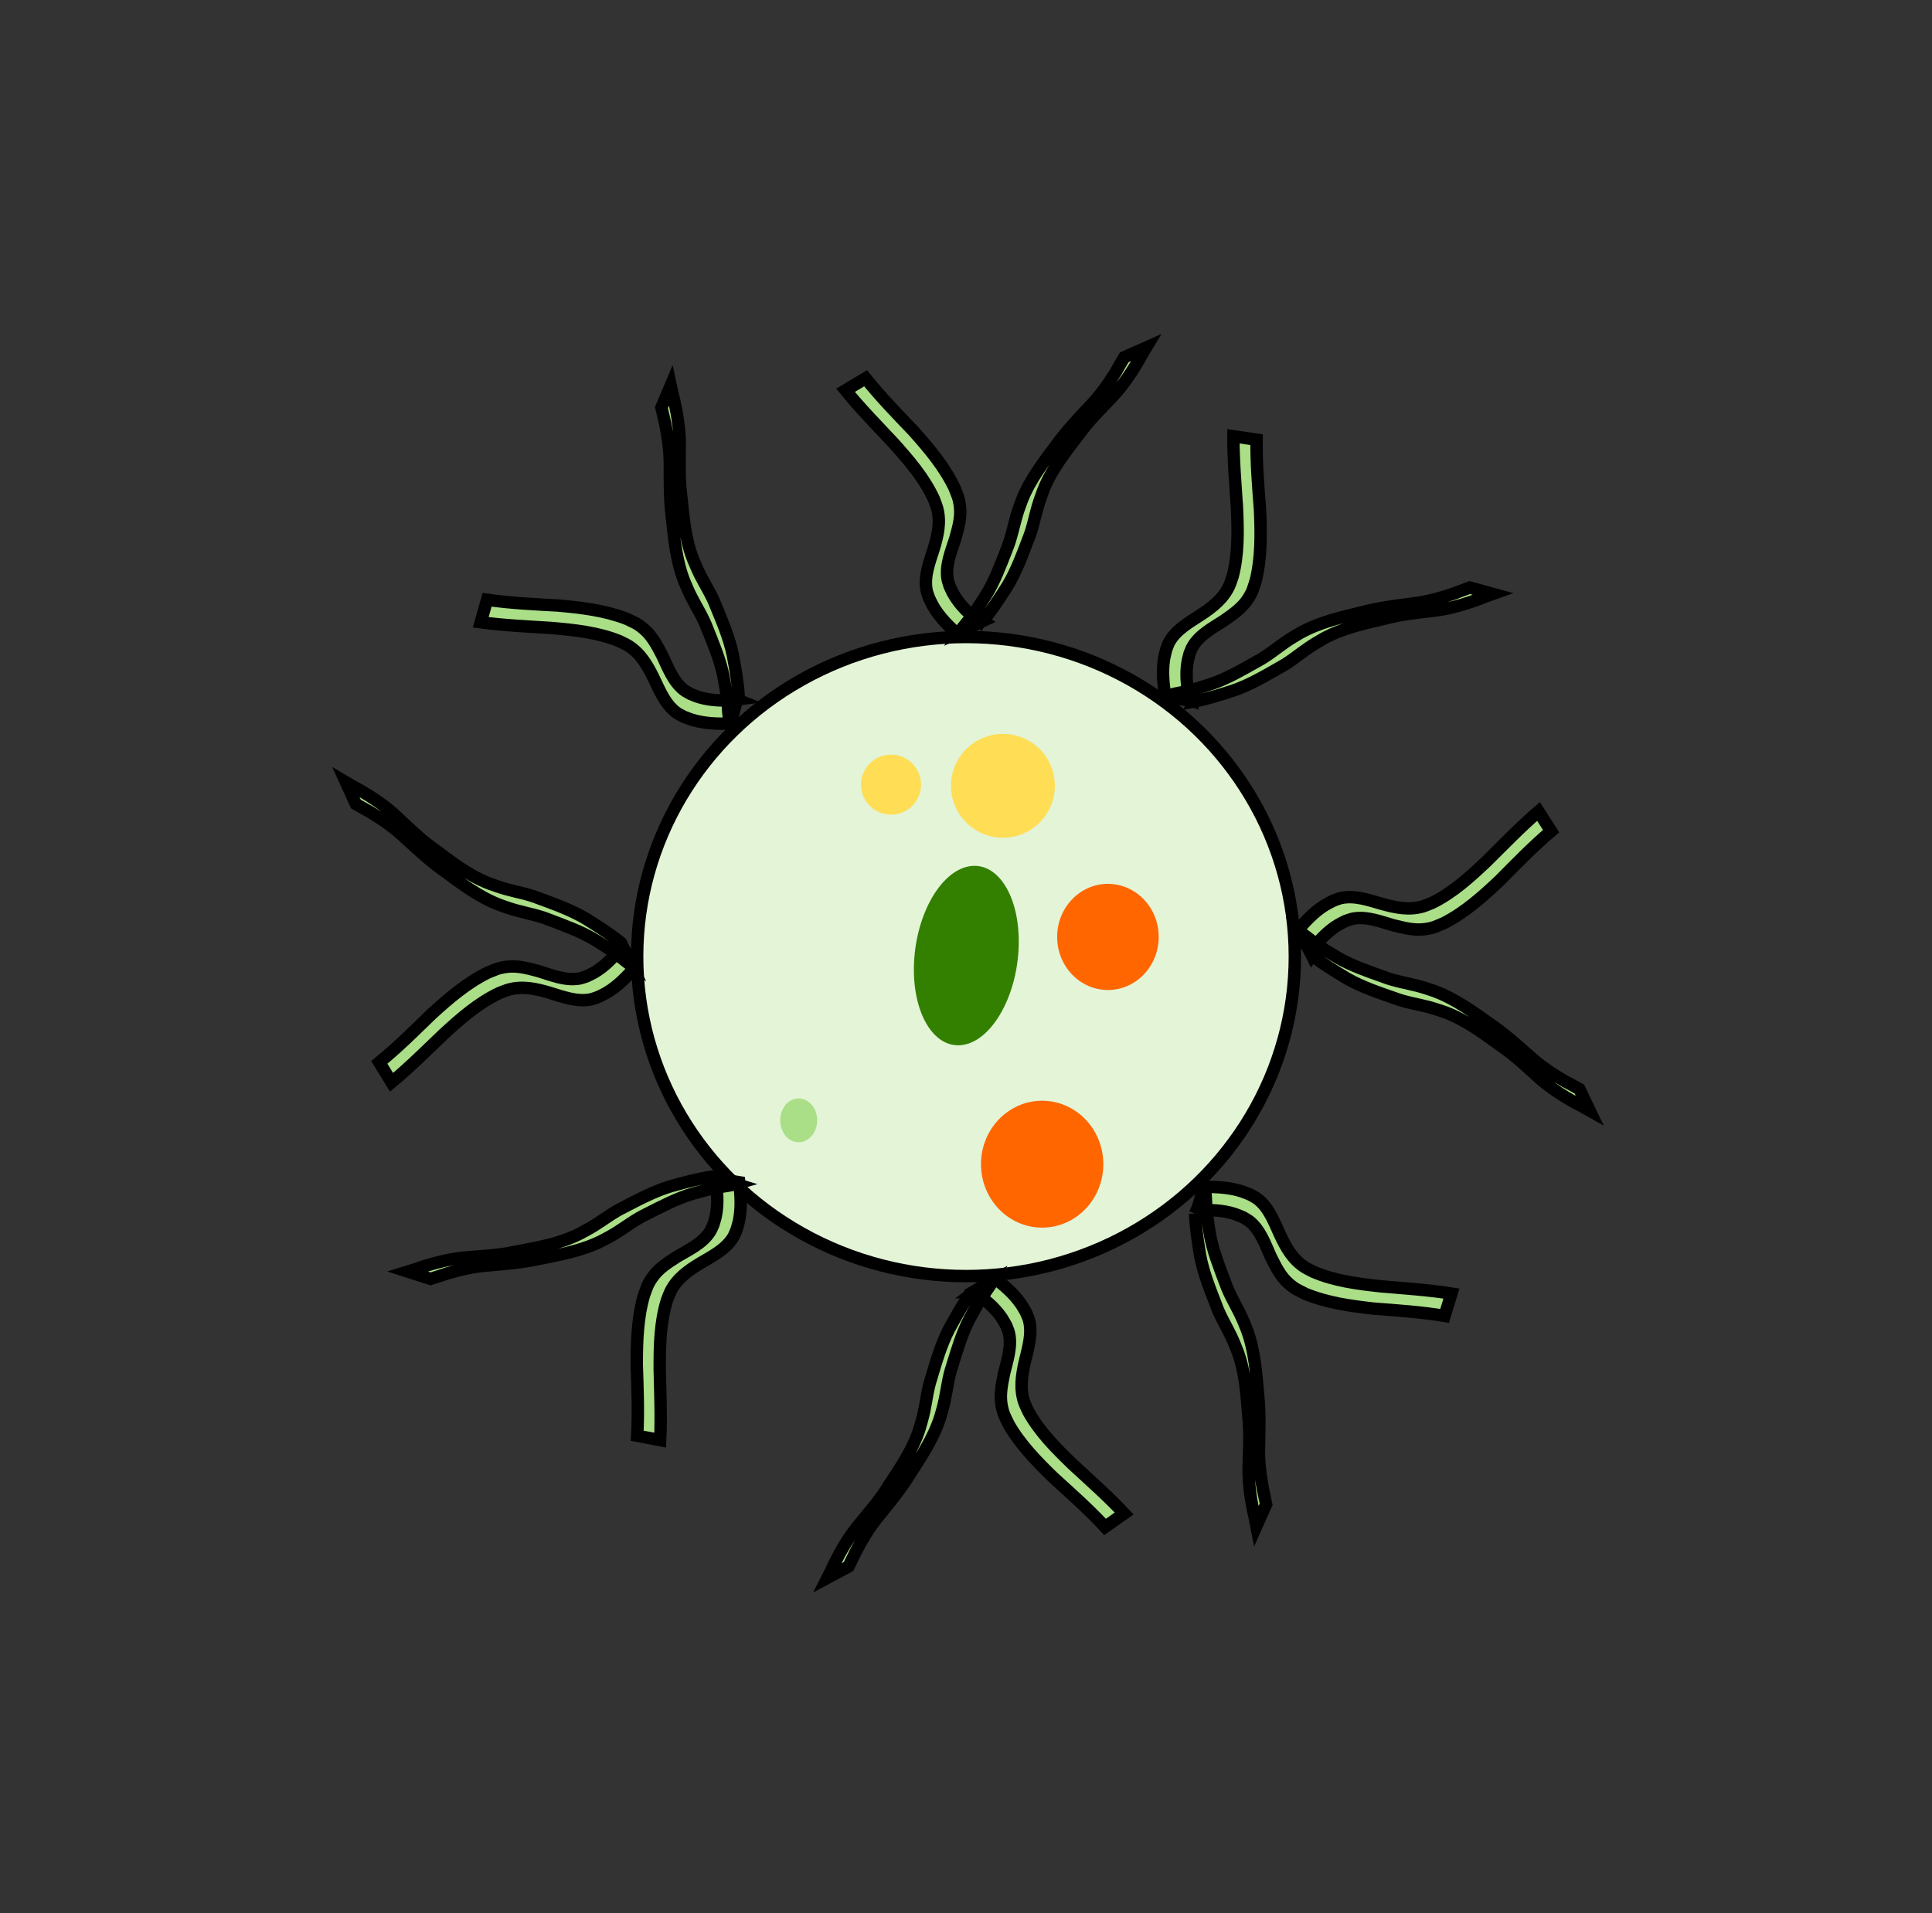 <?xml version="1.0" encoding="UTF-8" standalone="no"?>
<!-- Created with Inkscape (http://www.inkscape.org/) -->

<svg
   width="306.208mm"
   height="303.281mm"
   viewBox="0 0 306.208 303.281"
   version="1.1"
   id="svg5"
   inkscape:version="1.1.1 (3bf5ae0d25, 2021-09-20)"
   sodipodi:docname="volvoxbase.svg"
   xmlns:inkscape="http://www.inkscape.org/namespaces/inkscape"
   xmlns:sodipodi="http://sodipodi.sourceforge.net/DTD/sodipodi-0.dtd"
   xmlns="http://www.w3.org/2000/svg"
   xmlns:svg="http://www.w3.org/2000/svg">
  <rect x="0" y="0" width="306.208" height="303.281" fill="#333333" stroke="none"/>
  <sodipodi:namedview
     id="namedview7"
     pagecolor="#ffffff"
     bordercolor="#666666"
     borderopacity="1.0"
     inkscape:pageshadow="2"
     inkscape:pageopacity="0.0"
     inkscape:pagecheckerboard="0"
     inkscape:document-units="mm"
     showgrid="false"
     inkscape:zoom="0.72337262"
     inkscape:cx="553.65657"
     inkscape:cy="513.56658"
     inkscape:window-width="1920"
     inkscape:window-height="1001"
     inkscape:window-x="1911"
     inkscape:window-y="116"
     inkscape:window-maximized="1"
     inkscape:current-layer="layer3"
     fit-margin-top="100"
     fit-margin-left="100"
     fit-margin-right="100"
     fit-margin-bottom="100"
     lock-margins="true" />
  <defs
     id="defs2" />
  <g
     inkscape:label="Layer 1"
     inkscape:groupmode="layer"
     id="layer1"
     style="display:inline"
     transform="translate(63.309,42.826)">
    <ellipse
       style="fill:#e3f4d7;stroke:#000000;stroke-width:1.965;stroke-miterlimit:4;stroke-dasharray:none;stroke-opacity:1"
       id="path55"
       cx="89.795"
       cy="108.815"
       rx="52.121"
       ry="50.658"
       inkscape:export-filename="D:\Godot\Amaeba\assets\volvox1.png"
       inkscape:export-xdpi="96"
       inkscape:export-ydpi="96" />
  </g>
  <g
     inkscape:groupmode="layer"
     id="layer2"
     inkscape:label="Layer 2"
     style="display:inline"
     transform="translate(63.309,42.826)">
    <ellipse
       style="fill:#ff6600;stroke-width:0.265"
       id="path244"
       cx="101.865"
       cy="141.733"
       rx="9.693"
       ry="10.058"
       inkscape:export-filename="D:\Godot\Amaeba\assets\volvox1.png"
       inkscape:export-xdpi="96"
       inkscape:export-ydpi="96" />
    <ellipse
       style="fill:#aade87;stroke-width:0.265"
       id="path246"
       cx="63.277"
       cy="134.784"
       rx="2.926"
       ry="3.475"
       inkscape:export-filename="D:\Godot\Amaeba\assets\volvox1.png"
       inkscape:export-xdpi="96"
       inkscape:export-ydpi="96" />
    <ellipse
       style="fill:#ff6600;stroke-width:0.265"
       id="path248"
       cx="112.289"
       cy="105.706"
       rx="8.047"
       ry="8.413"
       inkscape:export-filename="D:\Godot\Amaeba\assets\volvox1.png"
       inkscape:export-xdpi="96"
       inkscape:export-ydpi="96" />
    <ellipse
       style="fill:#338000;stroke-width:0.373"
       id="path281"
       cx="96.545"
       cy="120.463"
       rx="8.339"
       ry="14.203"
       transform="matrix(0.993,-0.121,-0.05,0.999,0,0)"
       inkscape:export-filename="D:\Godot\Amaeba\assets\volvox1.png"
       inkscape:export-xdpi="96"
       inkscape:export-ydpi="96" />
    <circle
       style="fill:#ffdd55;stroke-width:0.265"
       id="path411"
       cx="77.908"
       cy="81.565"
       inkscape:export-filename="D:\Godot\Amaeba\assets\volvox1.png"
       inkscape:export-xdpi="96"
       inkscape:export-ydpi="96"
       r="4.755" />
    <circle
       style="fill:#ffdd55;stroke-width:0.265"
       id="path413"
       cx="95.647"
       cy="81.748"
       inkscape:export-filename="D:\Godot\Amaeba\assets\volvox1.png"
       inkscape:export-xdpi="96"
       inkscape:export-ydpi="96"
       r="8.23" />
  </g>
  <g
     inkscape:groupmode="layer"
     id="layer3"
     inkscape:label="Layer 3">
    <path
       style="display:inline;fill:#aade87;stroke:#000000;stroke-width:1.965;stroke-miterlimit:4;stroke-dasharray:none;stroke-opacity:1"
       id="path1593"
       d="m 155.262,98.578 c -1.635,-1.182 -3.127,-2.649 -4.144,-4.407 -0.23,-0.398 -0.403,-0.827 -0.605,-1.241 -0.114,-0.401 -0.277,-0.791 -0.342,-1.203 -0.34,-2.151 0.594,-4.333 1.23,-6.334 0.461,-1.662 0.965,-3.361 0.747,-5.106 -0.175,-1.396 -0.375,-1.661 -0.891,-3.005 -1.622,-3.359 -4.021,-6.198 -6.485,-8.959 -2.599,-2.724 -5.225,-5.416 -7.578,-8.358 0,0 -3.18,1.908 -3.18,1.908 v 0 c 2.38,2.927 5.021,5.617 7.597,8.368 2.434,2.722 4.851,5.501 6.392,8.852 0.18,0.507 0.401,1.001 0.54,1.521 0.577,2.161 0.082,4.312 -0.556,6.395 -0.652,2.078 -1.548,4.316 -1.134,6.538 0.08,0.428 0.261,0.832 0.391,1.247 0.212,0.427 0.398,0.868 0.636,1.28 1.033,1.79 2.526,3.264 4.063,4.621 0,0 3.319,-2.117 3.319,-2.117 z"
       inkscape:transform-center-x="10.160854"
       inkscape:transform-center-y="-71.595467" />
    <path
       style="display:inline;fill:#aade87;stroke:#000000;stroke-width:1.965;stroke-miterlimit:4;stroke-dasharray:none;stroke-opacity:1"
       id="path1595"
       d="m 155.791,98.436 c 1.429,-1.724 2.639,-3.598 3.845,-5.48 1.422,-2.346 2.367,-4.927 3.336,-7.48 0.699,-1.69 1.016,-3.498 1.525,-5.245 0.264,-0.904 0.574,-1.712 0.895,-2.598 1.3,-3.273 3.525,-6.029 5.634,-8.806 1.551,-2.152 3.448,-3.999 5.262,-5.92 1.57,-1.668 2.868,-3.573 4.045,-5.531 0.858,-1.549 0.42,-0.791 1.313,-2.276 0,0 -3.457,1.54 -3.457,1.54 v 0 c -0.876,1.492 -0.438,0.735 -1.312,2.272 -1.206,1.952 -2.541,3.836 -4.143,5.487 -1.777,1.904 -3.575,3.79 -5.114,5.901 -2.119,2.815 -4.316,5.624 -5.632,8.927 -0.385,1.059 -0.591,1.567 -0.898,2.639 -0.496,1.735 -0.828,3.523 -1.526,5.197 -0.991,2.525 -1.921,5.093 -3.361,7.408 -0.768,1.184 -1.524,2.378 -2.382,3.499 -0.443,0.579 -0.895,1.062 -1.321,1.651 -0.111,0.154 -0.2,0.322 -0.3,0.483 0,0 3.592,-1.668 3.592,-1.668 z"
       inkscape:transform-center-x="-12.124151"
       inkscape:transform-center-y="-74.32312" />
    <path
       style="display:inline;fill:#aade87;stroke:#000000;stroke-width:1.965;stroke-miterlimit:4;stroke-dasharray:none;stroke-opacity:1"
       id="path1593-1"
       d="m 188.621,111.014 c -0.514,-1.95 -0.737,-4.032 -0.406,-6.036 0.075,-0.454 0.214,-0.895 0.32,-1.343 0.166,-0.382 0.288,-0.787 0.499,-1.147 1.102,-1.878 3.208,-2.972 4.969,-4.115 1.411,-0.992 2.879,-1.985 3.817,-3.472 0.751,-1.19 0.764,-1.522 1.218,-2.888 0.878,-3.625 0.825,-7.342 0.672,-11.039 -0.281,-3.755 -0.602,-7.501 -0.554,-11.269 0,0 -3.669,-0.543 -3.669,-0.543 v 0 c -0.018,3.773 0.317,7.527 0.562,11.289 0.154,3.649 0.259,7.33 -0.676,10.897 -0.183,0.506 -0.325,1.028 -0.548,1.518 -0.925,2.036 -2.673,3.384 -4.487,4.589 -1.822,1.193 -3.935,2.354 -5.026,4.334 -0.21,0.382 -0.326,0.808 -0.489,1.212 -0.107,0.464 -0.243,0.923 -0.321,1.393 -0.337,2.039 -0.119,4.126 0.208,6.15 0,0 3.909,0.47 3.909,0.47 z"
       inkscape:transform-center-x="-37.655266"
       inkscape:transform-center-y="-61.863836" />
    <path
       style="display:inline;fill:#aade87;stroke:#000000;stroke-width:1.965;stroke-miterlimit:4;stroke-dasharray:none;stroke-opacity:1"
       id="path1595-9"
       d="m 189.12,111.241 c 2.198,-0.426 4.322,-1.106 6.449,-1.796 2.587,-0.911 4.956,-2.306 7.325,-3.665 1.612,-0.863 3.005,-2.059 4.507,-3.086 0.777,-0.531 1.529,-0.959 2.34,-1.44 3.082,-1.705 6.55,-2.423 9.942,-3.231 2.564,-0.679 5.203,-0.903 7.823,-1.237 2.272,-0.293 4.483,-0.942 6.636,-1.708 1.646,-0.653 0.826,-0.345 2.459,-0.927 0,0 -3.649,-1.004 -3.649,-1.004 v 0 c -1.624,0.597 -0.805,0.29 -2.456,0.923 -2.171,0.743 -4.398,1.352 -6.684,1.612 -2.582,0.344 -5.168,0.661 -7.697,1.315 -3.424,0.831 -6.905,1.607 -10.018,3.326 -0.97,0.574 -1.451,0.836 -2.368,1.47 -1.484,1.027 -2.875,2.197 -4.477,3.048 -2.368,1.322 -4.717,2.717 -7.298,3.592 -1.345,0.428 -2.686,0.871 -4.062,1.193 -0.71,0.166 -1.366,0.253 -2.069,0.438 -0.183,0.048 -0.359,0.122 -0.538,0.183 0,0 3.835,0.99 3.835,0.99 z"
       inkscape:transform-center-x="-56.531386"
       inkscape:transform-center-y="-49.757306" />
    <path
       style="display:inline;fill:#aade87;stroke:#000000;stroke-width:1.965;stroke-miterlimit:4;stroke-dasharray:none;stroke-opacity:1"
       id="path1593-1-5"
       d="m 207.751,150.913 c 1.135,-1.667 2.559,-3.201 4.289,-4.266 0.392,-0.241 0.816,-0.426 1.224,-0.639 0.398,-0.125 0.783,-0.299 1.193,-0.376 2.14,-0.4 4.348,0.471 6.366,1.051 1.675,0.414 3.387,0.87 5.125,0.603 1.39,-0.214 1.649,-0.422 2.979,-0.975 3.312,-1.716 6.082,-4.194 8.772,-6.735 2.65,-2.675 5.266,-5.375 8.141,-7.811 0,0 -1.997,-3.125 -1.997,-3.125 v 0 c -2.859,2.461 -5.473,5.177 -8.151,7.83 -2.653,2.51 -5.362,5.004 -8.668,6.639 -0.502,0.194 -0.99,0.429 -1.505,0.583 -2.144,0.637 -4.308,0.203 -6.408,-0.376 -2.095,-0.593 -4.358,-1.425 -6.568,-0.95 -0.426,0.092 -0.824,0.284 -1.236,0.426 -0.421,0.224 -0.856,0.422 -1.262,0.671 -1.76,1.083 -3.192,2.617 -4.504,4.192 0,0 2.21,3.258 2.21,3.258 z"
       inkscape:transform-center-x="-71.278965"
       inkscape:transform-center-y="-12.176003" />
    <path
       style="display:inline;fill:#aade87;stroke:#000000;stroke-width:1.965;stroke-miterlimit:4;stroke-dasharray:none;stroke-opacity:1"
       id="path1595-9-6"
       d="m 207.908,151.438 c 1.764,1.38 3.67,2.536 5.586,3.689 2.385,1.355 4.991,2.228 7.571,3.124 1.709,0.651 3.525,0.917 5.286,1.377 0.911,0.238 1.727,0.525 2.622,0.822 3.308,1.208 6.126,3.353 8.961,5.384 2.195,1.49 4.095,3.334 6.065,5.093 1.711,1.522 3.652,2.766 5.643,3.888 1.573,0.814 0.802,0.397 2.312,1.248 0,0 -1.636,-3.412 -1.636,-3.412 v 0 c -1.516,-0.834 -0.747,-0.417 -2.308,-1.248 -1.985,-1.151 -3.906,-2.432 -5.602,-3.987 -1.954,-1.723 -3.889,-3.467 -6.042,-4.946 -2.874,-2.039 -5.743,-4.156 -9.082,-5.378 -1.07,-0.355 -1.583,-0.547 -2.663,-0.823 -1.749,-0.447 -3.545,-0.729 -5.238,-1.379 -2.552,-0.92 -5.145,-1.777 -7.499,-3.151 -1.205,-0.734 -2.42,-1.456 -3.565,-2.283 -0.591,-0.427 -1.087,-0.865 -1.688,-1.274 -0.157,-0.107 -0.327,-0.191 -0.491,-0.286 0,0 1.768,3.544 1.768,3.544 z"
       inkscape:transform-center-x="-74.635079"
       inkscape:transform-center-y="10.026279" />
    <path
       style="display:inline;fill:#aade87;stroke:#000000;stroke-width:1.965;stroke-miterlimit:4;stroke-dasharray:none;stroke-opacity:1"
       id="path1593-1-7"
       d="m 189.711,191.953 c 2.006,-0.213 4.097,-0.119 6.028,0.511 0.438,0.143 0.853,0.346 1.279,0.52 0.353,0.222 0.735,0.404 1.058,0.666 1.69,1.373 2.453,3.62 3.317,5.534 0.768,1.545 1.527,3.145 2.856,4.298 1.063,0.922 1.389,0.985 2.671,1.641 3.451,1.415 7.133,1.925 10.811,2.332 3.754,0.29 7.506,0.538 11.223,1.155 0,0 1.091,-3.544 1.091,-3.544 v 0 c -3.727,-0.588 -7.488,-0.824 -11.244,-1.15 -3.63,-0.399 -7.285,-0.851 -10.67,-2.315 -0.473,-0.257 -0.968,-0.477 -1.418,-0.771 -1.873,-1.222 -2.942,-3.154 -3.859,-5.129 -0.904,-1.981 -1.732,-4.245 -3.525,-5.623 -0.345,-0.266 -0.75,-0.444 -1.124,-0.667 -0.443,-0.176 -0.875,-0.38 -1.328,-0.528 -1.965,-0.642 -4.061,-0.741 -6.11,-0.723 0,0 -1.055,3.793 -1.055,3.793 z"
       inkscape:transform-center-x="-55.466545"
       inkscape:transform-center-y="46.432249" />
    <path
       style="display:inline;fill:#aade87;stroke:#000000;stroke-width:1.965;stroke-miterlimit:4;stroke-dasharray:none;stroke-opacity:1"
       id="path1595-9-5"
       d="m 189.412,192.413 c 0.089,2.237 0.44,4.44 0.801,6.647 0.51,2.695 1.53,5.247 2.516,7.794 0.609,1.724 1.581,3.281 2.37,4.922 0.408,0.849 0.717,1.657 1.07,2.531 1.219,3.304 1.406,6.841 1.692,10.316 0.284,2.638 0.107,5.279 0.041,7.92 -0.054,2.29 0.254,4.574 0.686,6.818 0.397,1.726 0.216,0.869 0.544,2.571 0,0 1.543,-3.455 1.543,-3.455 v 0 c -0.345,-1.695 -0.165,-0.84 -0.541,-2.567 -0.407,-2.258 -0.672,-4.552 -0.584,-6.851 0.05,-2.604 0.128,-5.209 -0.137,-7.807 -0.304,-3.51 -0.546,-7.068 -1.775,-10.405 -0.421,-1.045 -0.607,-1.561 -1.096,-2.563 -0.791,-1.622 -1.738,-3.174 -2.337,-4.886 -0.949,-2.541 -1.973,-5.073 -2.448,-7.757 -0.22,-1.394 -0.455,-2.787 -0.565,-4.195 -0.057,-0.727 -0.043,-1.388 -0.121,-2.111 -0.02,-0.188 -0.067,-0.373 -0.1,-0.559 0,0 -1.558,3.641 -1.558,3.641 z"
       inkscape:transform-center-x="-40.63128"
       inkscape:transform-center-y="63.398892" />
    <path
       style="display:inline;fill:#aade87;stroke:#000000;stroke-width:1.965;stroke-miterlimit:4;stroke-dasharray:none;stroke-opacity:1"
       id="path1593-1-2"
       d="m 116.796,110.891 c -2.001,0.256 -4.093,0.207 -6.037,-0.381 -0.441,-0.133 -0.86,-0.328 -1.29,-0.492 -0.357,-0.214 -0.743,-0.388 -1.072,-0.643 -1.719,-1.336 -2.53,-3.567 -3.436,-5.461 -0.801,-1.528 -1.595,-3.112 -2.948,-4.236 -1.082,-0.899 -1.41,-0.955 -2.706,-1.583 -3.48,-1.341 -7.173,-1.771 -10.859,-2.099 -3.759,-0.209 -7.516,-0.377 -11.245,-0.913 0,0 -1.015,3.567 -1.015,3.567 v 0 c 3.738,0.508 7.504,0.663 11.266,0.908 3.638,0.321 7.302,0.694 10.717,2.085 0.478,0.247 0.978,0.456 1.434,0.74 1.899,1.182 3.009,3.09 3.968,5.045 0.946,1.961 1.823,4.207 3.645,5.545 0.351,0.258 0.759,0.428 1.139,0.642 0.446,0.166 0.883,0.361 1.339,0.499 1.978,0.599 4.076,0.653 6.125,0.591 0,0 0.973,-3.815 0.973,-3.815 z"
       inkscape:transform-center-x="55.72439"
       inkscape:transform-center-y="-46.316211" />
    <path
       style="display:inline;fill:#aade87;stroke:#000000;stroke-width:1.965;stroke-miterlimit:4;stroke-dasharray:none;stroke-opacity:1"
       id="path1595-9-3"
       d="m 117.086,110.425 c -0.137,-2.235 -0.536,-4.429 -0.944,-6.628 -0.567,-2.683 -1.643,-5.213 -2.683,-7.738 -0.646,-1.711 -1.652,-3.246 -2.475,-4.869 -0.426,-0.84 -0.752,-1.641 -1.124,-2.507 -1.29,-3.277 -1.553,-6.809 -1.914,-10.277 -0.341,-2.631 -0.221,-5.276 -0.211,-7.917 0.004,-2.29 -0.352,-4.568 -0.833,-6.801 -0.434,-1.717 -0.235,-0.864 -0.6,-2.558 0,0 -1.469,3.488 -1.469,3.488 v 0 c 0.382,1.688 0.183,0.836 0.596,2.555 0.455,2.249 0.77,4.536 0.731,6.837 0.006,2.605 -0.016,5.21 0.305,7.803 0.38,3.503 0.698,7.055 1.998,10.365 0.444,1.036 0.64,1.547 1.151,2.539 0.825,1.605 1.806,3.136 2.441,4.835 1.004,2.52 2.082,5.03 2.615,7.703 0.25,1.389 0.515,2.777 0.656,4.182 0.073,0.726 0.073,1.387 0.166,2.108 0.024,0.188 0.074,0.371 0.112,0.557 0,0 1.48,-3.674 1.48,-3.674 z"
       inkscape:transform-center-x="41.257082"
       inkscape:transform-center-y="-63.606677" />
    <path
       style="display:inline;fill:#aade87;stroke:#000000;stroke-width:1.965;stroke-miterlimit:4;stroke-dasharray:none;stroke-opacity:1"
       id="path1593-1-2-5"
       d="m 98.556,149.983 c -1.166,1.646 -2.619,3.153 -4.368,4.185 -0.396,0.234 -0.824,0.411 -1.235,0.616 -0.4,0.118 -0.788,0.284 -1.2,0.353 -2.147,0.36 -4.338,-0.552 -6.345,-1.169 -1.667,-0.445 -3.37,-0.933 -5.113,-0.698 -1.394,0.188 -1.657,0.391 -2.997,0.92 -3.343,1.654 -6.16,4.08 -8.897,6.57 -2.699,2.625 -5.366,5.276 -8.286,7.657 0,0 1.938,3.162 1.938,3.162 v 0 c 2.905,-2.407 5.569,-5.074 8.296,-7.677 2.699,-2.46 5.454,-4.904 8.791,-6.476 0.505,-0.185 0.997,-0.411 1.516,-0.554 2.155,-0.597 4.311,-0.122 6.4,0.495 2.084,0.632 4.331,1.506 6.549,1.072 0.428,-0.084 0.829,-0.269 1.244,-0.403 0.425,-0.216 0.864,-0.406 1.274,-0.648 1.78,-1.05 3.24,-2.557 4.582,-4.107 0,0 -2.149,-3.299 -2.149,-3.299 z"
       inkscape:transform-center-x="71.807212"
       inkscape:transform-center-y="9.5608924" />
    <path
       style="display:inline;fill:#aade87;stroke:#000000;stroke-width:1.965;stroke-miterlimit:4;stroke-dasharray:none;stroke-opacity:1"
       id="path1595-9-3-3"
       d="m 98.409,149.455 c -1.738,-1.412 -3.622,-2.604 -5.516,-3.793 -2.359,-1.399 -4.949,-2.32 -7.512,-3.265 -1.696,-0.683 -3.507,-0.982 -5.259,-1.475 -0.907,-0.255 -1.717,-0.557 -2.606,-0.87 -3.285,-1.269 -6.062,-3.467 -8.859,-5.55 -2.167,-1.531 -4.032,-3.41 -5.969,-5.205 -1.683,-1.554 -3.6,-2.833 -5.569,-3.992 -1.557,-0.843 -0.795,-0.412 -2.289,-1.291 0,0 1.572,3.442 1.572,3.442 v 0 c 1.5,0.862 0.739,0.431 2.284,1.291 1.964,1.188 3.86,2.505 5.527,4.091 1.921,1.759 3.824,3.539 5.949,5.058 2.835,2.092 5.664,4.263 8.981,5.547 1.063,0.375 1.572,0.576 2.648,0.872 1.74,0.479 3.531,0.795 5.211,1.477 2.534,0.967 5.111,1.873 7.439,3.291 1.191,0.756 2.392,1.501 3.522,2.349 0.583,0.438 1.07,0.885 1.664,1.305 0.155,0.109 0.324,0.197 0.486,0.295 0,0 -1.702,-3.576 -1.702,-3.576 z"
       inkscape:transform-center-x="74.74731"
       inkscape:transform-center-y="-12.698148" />
    <path
       style="display:inline;fill:#aade87;stroke:#000000;stroke-width:1.965;stroke-miterlimit:4;stroke-dasharray:none;stroke-opacity:1"
       id="path1593-1-2-5-8"
       d="m 113.289,186.788 c 0.43,1.971 0.563,4.059 0.147,6.047 -0.094,0.45 -0.252,0.885 -0.378,1.328 -0.182,0.375 -0.321,0.774 -0.547,1.124 -1.181,1.829 -3.332,2.832 -5.141,3.899 -1.452,0.931 -2.961,1.86 -3.962,3.306 -0.801,1.156 -0.828,1.488 -1.341,2.834 -1.032,3.584 -1.138,7.3 -1.144,11 0.12,3.763 0.281,7.52 0.071,11.282 0,0 3.642,0.699 3.642,0.699 v 0 c 0.18,-3.768 0.006,-7.534 -0.079,-11.302 0.002,-3.652 0.054,-7.334 1.142,-10.858 0.204,-0.498 0.369,-1.014 0.612,-1.493 1.012,-1.995 2.815,-3.267 4.679,-4.393 1.871,-1.113 4.032,-2.183 5.206,-4.115 0.226,-0.372 0.36,-0.793 0.541,-1.19 0.127,-0.459 0.282,-0.911 0.38,-1.378 0.424,-2.023 0.295,-4.117 0.055,-6.153 0,0 -3.885,-0.637 -3.885,-0.637 z"
       inkscape:transform-center-x="41.214185"
       inkscape:transform-center-y="59.564177" />
    <path
       style="display:inline;fill:#aade87;stroke:#000000;stroke-width:1.965;stroke-miterlimit:4;stroke-dasharray:none;stroke-opacity:1"
       id="path1595-9-3-3-8"
       d="m 112.8,186.54 c -2.215,0.332 -4.366,0.92 -6.52,1.518 -2.624,0.799 -5.05,2.092 -7.475,3.348 -1.648,0.793 -3.09,1.929 -4.635,2.891 -0.799,0.498 -1.569,0.893 -2.4,1.338 -3.152,1.571 -6.647,2.141 -10.071,2.803 -2.591,0.569 -5.236,0.68 -7.869,0.901 -2.282,0.196 -4.52,0.749 -6.703,1.423 -1.672,0.582 -0.84,0.309 -2.496,0.821 0,0 3.603,1.159 3.603,1.159 v 0 c 1.648,-0.527 0.817,-0.255 2.493,-0.817 2.201,-0.65 4.452,-1.163 6.747,-1.325 2.594,-0.233 5.192,-0.439 7.746,-0.985 3.456,-0.684 6.967,-1.311 10.151,-2.895 0.993,-0.532 1.485,-0.773 2.429,-1.368 1.527,-0.962 2.967,-2.072 4.603,-2.854 2.422,-1.22 4.829,-2.513 7.445,-3.277 1.362,-0.37 2.721,-0.755 4.109,-1.018 0.717,-0.136 1.375,-0.194 2.086,-0.349 0.185,-0.04 0.363,-0.107 0.545,-0.16 0,0 -3.789,-1.153 -3.789,-1.153 z"
       inkscape:transform-center-x="59.76448"
       inkscape:transform-center-y="46.656875" />
    <path
       style="display:inline;fill:#aade87;stroke:#000000;stroke-width:1.965;stroke-miterlimit:4;stroke-dasharray:none;stroke-opacity:1"
       id="path1593-1-2-5-2"
       d="m 154.34,204.854 c 1.715,1.061 3.31,2.416 4.45,4.097 0.258,0.381 0.462,0.796 0.692,1.194 0.143,0.392 0.333,0.769 0.428,1.175 0.494,2.12 -0.28,4.364 -0.77,6.406 -0.34,1.691 -0.721,3.422 -0.377,5.147 0.275,1.38 0.494,1.629 1.105,2.933 1.86,3.233 4.458,5.892 7.114,8.468 2.789,2.53 5.602,5.025 8.161,7.79 0,0 3.034,-2.132 3.034,-2.132 v 0 c -2.585,-2.748 -5.412,-5.24 -8.181,-7.799 -2.624,-2.54 -5.235,-5.137 -7.013,-8.368 -0.216,-0.493 -0.472,-0.97 -0.648,-1.478 -0.731,-2.114 -0.392,-4.295 0.094,-6.418 0.5,-2.119 1.233,-4.416 0.66,-6.603 -0.11,-0.422 -0.32,-0.811 -0.48,-1.216 -0.242,-0.41 -0.459,-0.837 -0.726,-1.231 -1.159,-1.711 -2.755,-3.074 -4.386,-4.316 0,0 -3.158,2.351 -3.158,2.351 z"
       inkscape:transform-center-x="-14.041811"
       inkscape:transform-center-y="71.063977" />
    <path
       style="display:inline;fill:#aade87;stroke:#000000;stroke-width:1.965;stroke-miterlimit:4;stroke-dasharray:none;stroke-opacity:1"
       id="path1595-9-3-3-5"
       d="m 153.822,205.034 c -1.301,1.823 -2.373,3.778 -3.44,5.743 -1.249,2.442 -2.006,5.084 -2.788,7.701 -0.575,1.736 -0.761,3.562 -1.143,5.341 -0.198,0.921 -0.449,1.749 -0.706,2.655 -1.061,3.358 -3.081,6.267 -4.985,9.189 -1.392,2.258 -3.151,4.237 -4.821,6.283 -1.445,1.777 -2.603,3.77 -3.636,5.808 -0.744,1.607 -0.362,0.819 -1.145,2.365 0,0 3.337,-1.785 3.337,-1.785 v 0 c 0.766,-1.551 0.384,-0.765 1.145,-2.36 1.062,-2.034 2.258,-4.009 3.737,-5.772 1.635,-2.027 3.293,-4.038 4.676,-6.254 1.91,-2.96 3.9,-5.92 4.974,-9.31 0.308,-1.084 0.477,-1.605 0.705,-2.697 0.369,-1.766 0.572,-3.573 1.148,-5.293 0.807,-2.59 1.549,-5.218 2.819,-7.631 0.68,-1.236 1.348,-2.481 2.124,-3.662 0.401,-0.609 0.816,-1.124 1.198,-1.742 0.1,-0.161 0.176,-0.335 0.264,-0.503 0,0 -3.463,1.922 -3.463,1.922 z"
       inkscape:transform-center-x="7.9962246"
       inkscape:transform-center-y="75.395381" />
  </g>
</svg>
